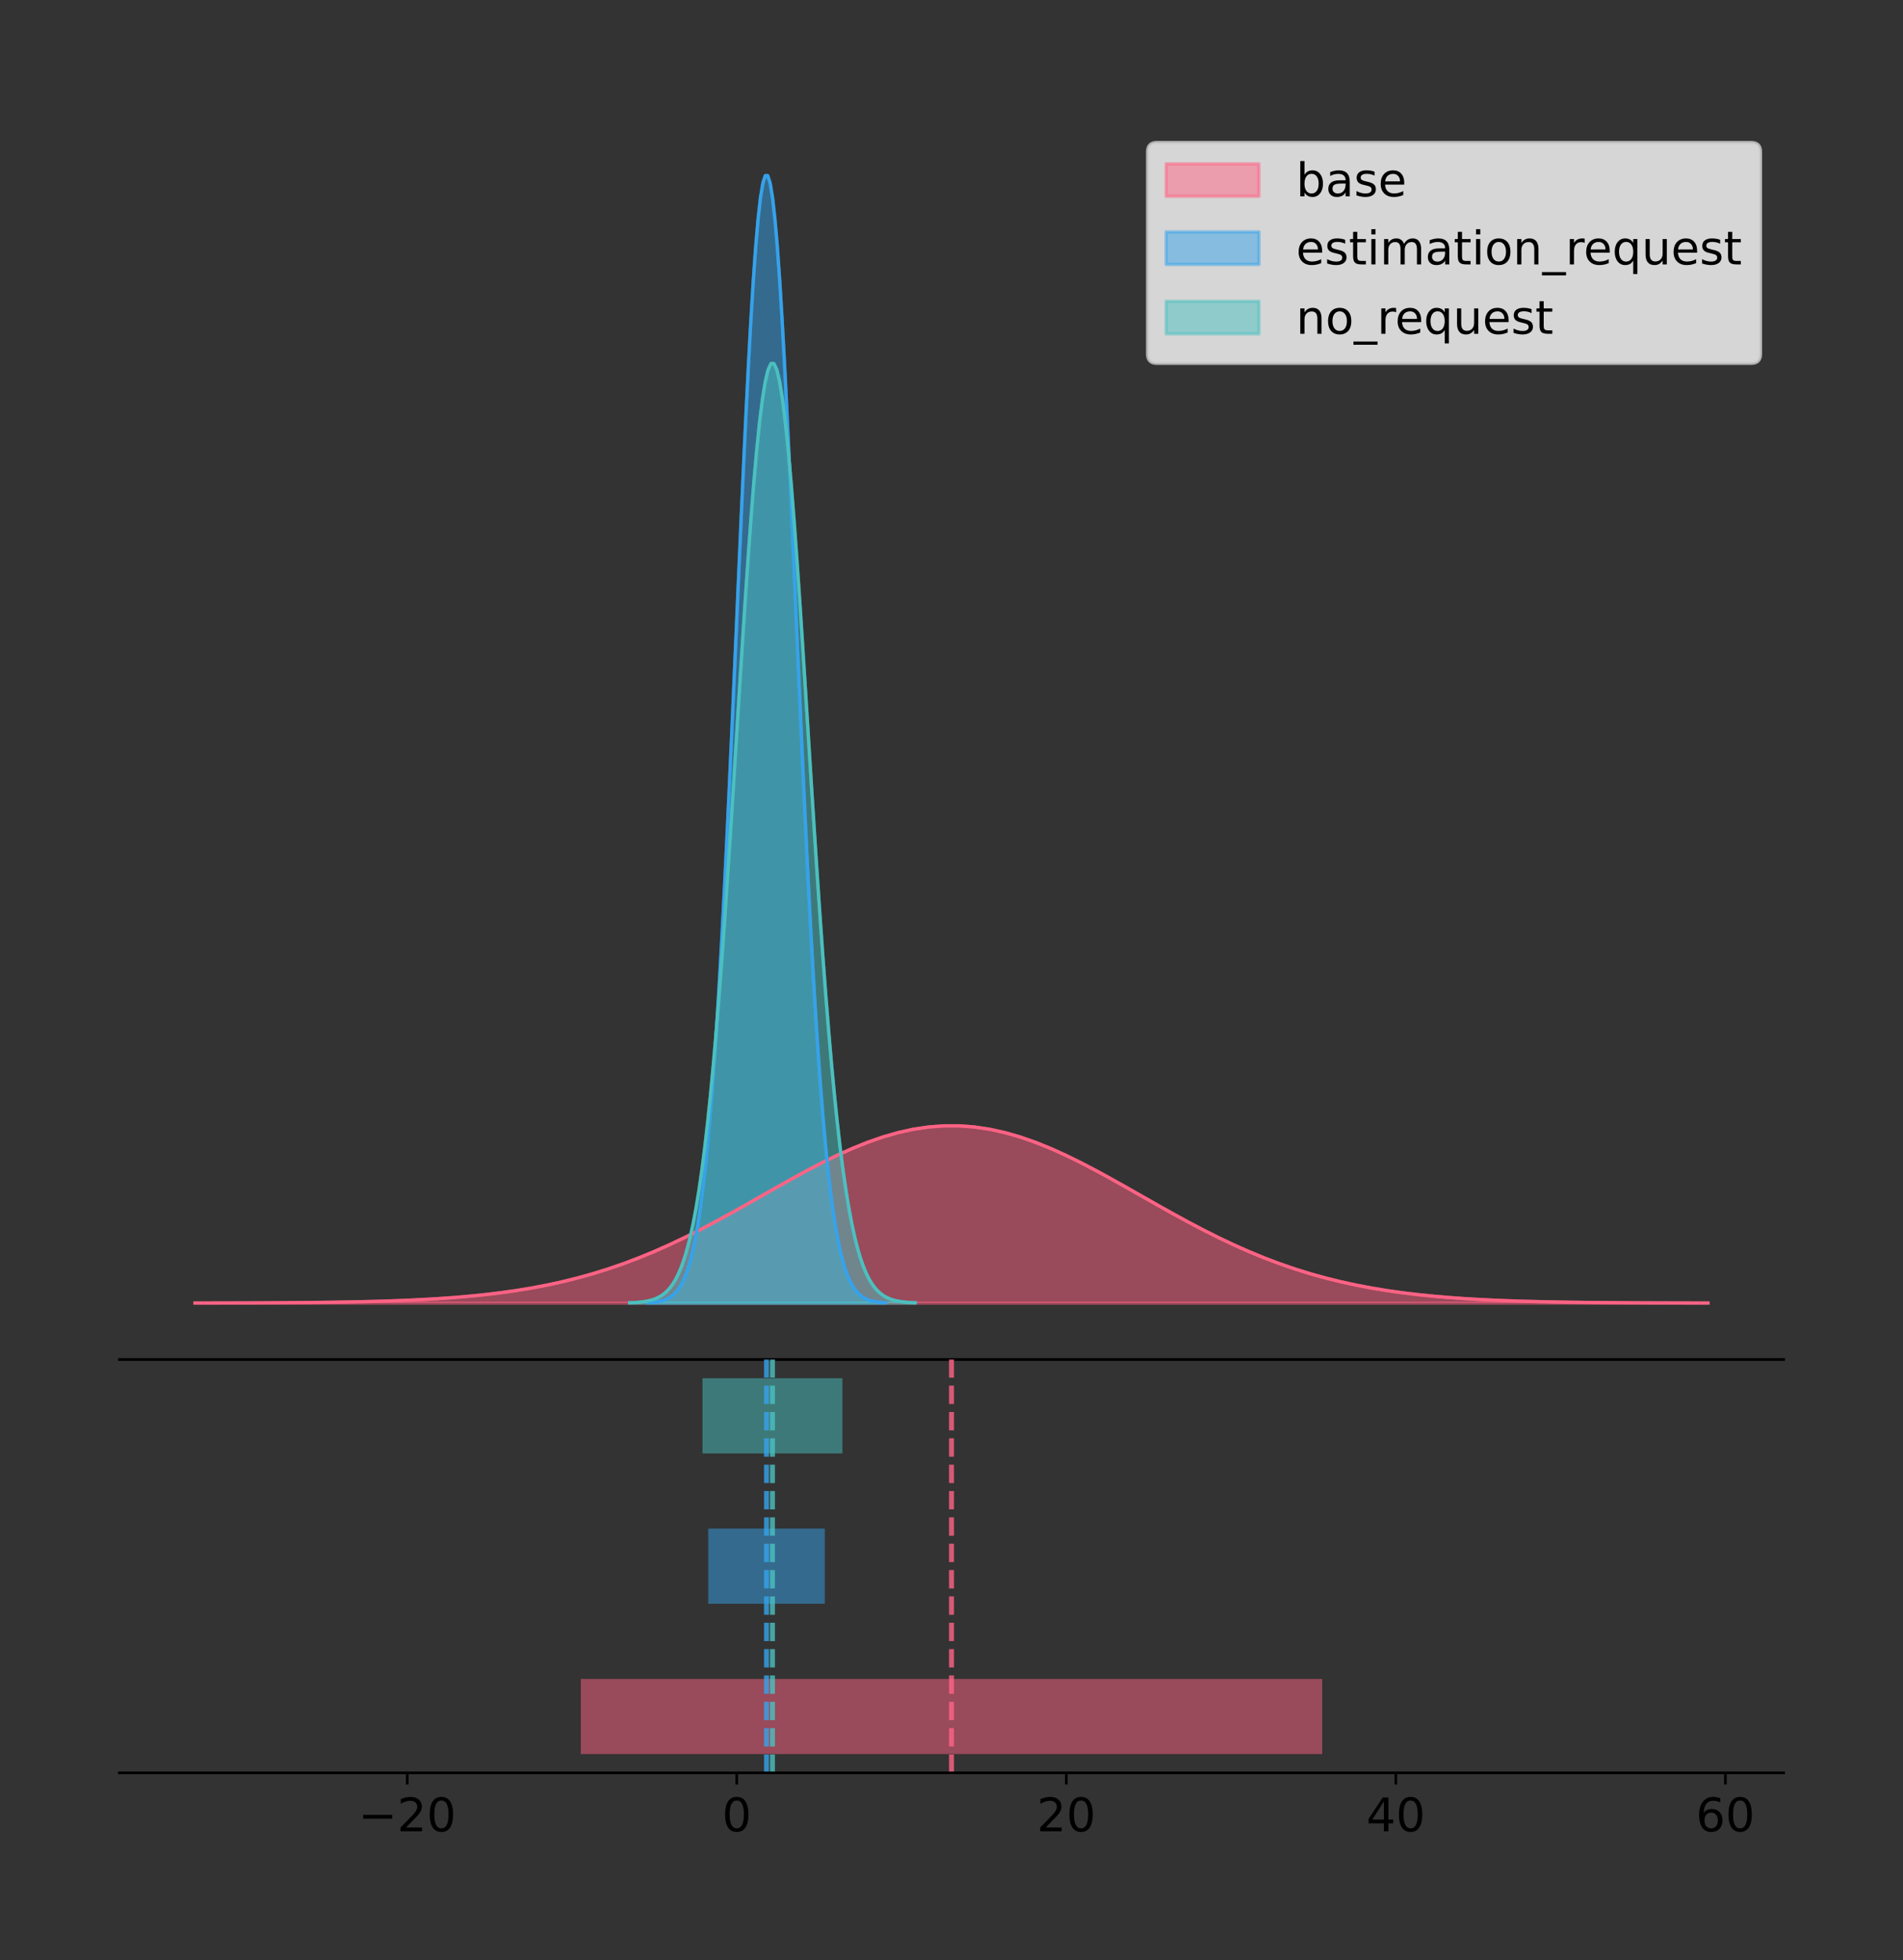 <?xml version="1.0" encoding="utf-8" standalone="no"?>
<!DOCTYPE svg PUBLIC "-//W3C//DTD SVG 1.1//EN"
  "http://www.w3.org/Graphics/SVG/1.1/DTD/svg11.dtd">
<!-- Created with matplotlib (https://matplotlib.org/) -->
<svg height="591.509pt" version="1.1" viewBox="0 0 574.2 591.509" width="574.2pt" xmlns="http://www.w3.org/2000/svg" xmlns:xlink="http://www.w3.org/1999/xlink">
 <rect x="0" y="0" width="574.2" height="591.509" fill="#333333" stroke="none"/>
 <defs>
  <style type="text/css">
*{stroke-linecap:butt;stroke-linejoin:round;}
  </style>
 </defs>
 <g id="figure_1">
  <g id="patch_1">
   <path d="M 0 591.509 
L 574.2 591.509 
L 574.2 0 
L 0 0 
z
" style="fill:none;"/>
  </g>
  <g id="axes_1">
   <g id="patch_2">
    <path d="M 36 410.22 
L 538.2 410.22 
L 538.2 36 
L 36 36 
z
" style="fill:none;"/>
   </g>
   <g id="PolyCollection_1">
    <defs>
     <path d="M 58.827 -198.299 
L 58.827 -198.317 
L 63.439 -198.324 
L 68.05 -198.333 
L 72.662 -198.345 
L 77.274 -198.361 
L 81.885 -198.383 
L 86.497 -198.41 
L 91.108 -198.446 
L 95.72 -198.493 
L 100.331 -198.552 
L 104.943 -198.628 
L 109.555 -198.723 
L 114.166 -198.842 
L 118.778 -198.991 
L 123.389 -199.174 
L 128.001 -199.398 
L 132.612 -199.671 
L 137.224 -200.001 
L 141.836 -200.397 
L 146.447 -200.867 
L 151.059 -201.423 
L 155.67 -202.074 
L 160.282 -202.832 
L 164.893 -203.706 
L 169.505 -204.706 
L 174.117 -205.842 
L 178.728 -207.122 
L 183.34 -208.552 
L 187.951 -210.136 
L 192.563 -211.875 
L 197.174 -213.769 
L 201.786 -215.813 
L 206.398 -217.997 
L 211.009 -220.31 
L 215.621 -222.734 
L 220.232 -225.248 
L 224.844 -227.828 
L 229.455 -230.444 
L 234.067 -233.064 
L 238.679 -235.653 
L 243.29 -238.174 
L 247.902 -240.588 
L 252.513 -242.855 
L 257.125 -244.939 
L 261.736 -246.803 
L 266.348 -248.413 
L 270.96 -249.739 
L 275.571 -250.756 
L 280.183 -251.446 
L 284.794 -251.794 
L 289.406 -251.794 
L 294.017 -251.446 
L 298.629 -250.756 
L 303.24 -249.739 
L 307.852 -248.413 
L 312.464 -246.803 
L 317.075 -244.939 
L 321.687 -242.855 
L 326.298 -240.588 
L 330.91 -238.174 
L 335.521 -235.653 
L 340.133 -233.064 
L 344.745 -230.444 
L 349.356 -227.828 
L 353.968 -225.248 
L 358.579 -222.734 
L 363.191 -220.31 
L 367.802 -217.997 
L 372.414 -215.813 
L 377.026 -213.769 
L 381.637 -211.875 
L 386.249 -210.136 
L 390.86 -208.552 
L 395.472 -207.122 
L 400.083 -205.842 
L 404.695 -204.706 
L 409.307 -203.706 
L 413.918 -202.832 
L 418.53 -202.074 
L 423.141 -201.423 
L 427.753 -200.867 
L 432.364 -200.397 
L 436.976 -200.001 
L 441.588 -199.671 
L 446.199 -199.398 
L 450.811 -199.174 
L 455.422 -198.991 
L 460.034 -198.842 
L 464.645 -198.723 
L 469.257 -198.628 
L 473.869 -198.552 
L 478.48 -198.493 
L 483.092 -198.446 
L 487.703 -198.41 
L 492.315 -198.383 
L 496.926 -198.361 
L 501.538 -198.345 
L 506.15 -198.333 
L 510.761 -198.324 
L 515.373 -198.317 
L 515.373 -198.299 
L 515.373 -198.299 
L 510.761 -198.299 
L 506.15 -198.299 
L 501.538 -198.299 
L 496.926 -198.299 
L 492.315 -198.299 
L 487.703 -198.299 
L 483.092 -198.299 
L 478.48 -198.299 
L 473.869 -198.299 
L 469.257 -198.299 
L 464.645 -198.299 
L 460.034 -198.299 
L 455.422 -198.299 
L 450.811 -198.299 
L 446.199 -198.299 
L 441.588 -198.299 
L 436.976 -198.299 
L 432.364 -198.299 
L 427.753 -198.299 
L 423.141 -198.299 
L 418.53 -198.299 
L 413.918 -198.299 
L 409.307 -198.299 
L 404.695 -198.299 
L 400.083 -198.299 
L 395.472 -198.299 
L 390.86 -198.299 
L 386.249 -198.299 
L 381.637 -198.299 
L 377.026 -198.299 
L 372.414 -198.299 
L 367.802 -198.299 
L 363.191 -198.299 
L 358.579 -198.299 
L 353.968 -198.299 
L 349.356 -198.299 
L 344.745 -198.299 
L 340.133 -198.299 
L 335.521 -198.299 
L 330.91 -198.299 
L 326.298 -198.299 
L 321.687 -198.299 
L 317.075 -198.299 
L 312.464 -198.299 
L 307.852 -198.299 
L 303.24 -198.299 
L 298.629 -198.299 
L 294.017 -198.299 
L 289.406 -198.299 
L 284.794 -198.299 
L 280.183 -198.299 
L 275.571 -198.299 
L 270.96 -198.299 
L 266.348 -198.299 
L 261.736 -198.299 
L 257.125 -198.299 
L 252.513 -198.299 
L 247.902 -198.299 
L 243.29 -198.299 
L 238.679 -198.299 
L 234.067 -198.299 
L 229.455 -198.299 
L 224.844 -198.299 
L 220.232 -198.299 
L 215.621 -198.299 
L 211.009 -198.299 
L 206.398 -198.299 
L 201.786 -198.299 
L 197.174 -198.299 
L 192.563 -198.299 
L 187.951 -198.299 
L 183.34 -198.299 
L 178.728 -198.299 
L 174.117 -198.299 
L 169.505 -198.299 
L 164.893 -198.299 
L 160.282 -198.299 
L 155.67 -198.299 
L 151.059 -198.299 
L 146.447 -198.299 
L 141.836 -198.299 
L 137.224 -198.299 
L 132.612 -198.299 
L 128.001 -198.299 
L 123.389 -198.299 
L 118.778 -198.299 
L 114.166 -198.299 
L 109.555 -198.299 
L 104.943 -198.299 
L 100.331 -198.299 
L 95.72 -198.299 
L 91.108 -198.299 
L 86.497 -198.299 
L 81.885 -198.299 
L 77.274 -198.299 
L 72.662 -198.299 
L 68.05 -198.299 
L 63.439 -198.299 
L 58.827 -198.299 
z
" id="me221b3818e" style="stroke:#ff6384;stroke-opacity:0.5;"/>
    </defs>
    <g clip-path="url(#pcd368c5492)">
     <use style="fill:#ff6384;fill-opacity:0.5;stroke:#ff6384;stroke-opacity:0.5;" x="0" xlink:href="#me221b3818e" y="591.509"/>
    </g>
   </g>
   <g id="PolyCollection_2">
    <defs>
     <path d="M 195.387 -198.299 
L 195.387 -198.414 
L 196.112 -198.457 
L 196.837 -198.515 
L 197.562 -198.592 
L 198.287 -198.694 
L 199.012 -198.829 
L 199.738 -199.006 
L 200.463 -199.235 
L 201.188 -199.53 
L 201.913 -199.907 
L 202.638 -200.387 
L 203.363 -200.993 
L 204.088 -201.751 
L 204.814 -202.695 
L 205.539 -203.86 
L 206.264 -205.288 
L 206.989 -207.025 
L 207.714 -209.123 
L 208.439 -211.638 
L 209.164 -214.631 
L 209.89 -218.165 
L 210.615 -222.307 
L 211.34 -227.124 
L 212.065 -232.681 
L 212.79 -239.043 
L 213.515 -246.268 
L 214.24 -254.407 
L 214.966 -263.499 
L 215.691 -273.572 
L 216.416 -284.635 
L 217.141 -296.68 
L 217.866 -309.675 
L 218.591 -323.567 
L 219.317 -338.274 
L 220.042 -353.69 
L 220.767 -369.68 
L 221.492 -386.086 
L 222.217 -402.724 
L 222.942 -419.387 
L 223.667 -435.851 
L 224.393 -451.881 
L 225.118 -467.231 
L 225.843 -481.653 
L 226.568 -494.905 
L 227.293 -506.757 
L 228.018 -516.994 
L 228.743 -525.428 
L 229.469 -531.9 
L 230.194 -536.285 
L 230.919 -538.499 
L 231.644 -538.499 
L 232.369 -536.285 
L 233.094 -531.9 
L 233.819 -525.428 
L 234.545 -516.994 
L 235.27 -506.757 
L 235.995 -494.905 
L 236.72 -481.653 
L 237.445 -467.231 
L 238.17 -451.881 
L 238.896 -435.851 
L 239.621 -419.387 
L 240.346 -402.724 
L 241.071 -386.086 
L 241.796 -369.68 
L 242.521 -353.69 
L 243.246 -338.274 
L 243.972 -323.567 
L 244.697 -309.675 
L 245.422 -296.68 
L 246.147 -284.635 
L 246.872 -273.572 
L 247.597 -263.499 
L 248.322 -254.407 
L 249.048 -246.268 
L 249.773 -239.043 
L 250.498 -232.681 
L 251.223 -227.124 
L 251.948 -222.307 
L 252.673 -218.165 
L 253.398 -214.631 
L 254.124 -211.638 
L 254.849 -209.123 
L 255.574 -207.025 
L 256.299 -205.288 
L 257.024 -203.86 
L 257.749 -202.695 
L 258.475 -201.751 
L 259.2 -200.993 
L 259.925 -200.387 
L 260.65 -199.907 
L 261.375 -199.53 
L 262.1 -199.235 
L 262.825 -199.006 
L 263.551 -198.829 
L 264.276 -198.694 
L 265.001 -198.592 
L 265.726 -198.515 
L 266.451 -198.457 
L 267.176 -198.414 
L 267.176 -198.299 
L 267.176 -198.299 
L 266.451 -198.299 
L 265.726 -198.299 
L 265.001 -198.299 
L 264.276 -198.299 
L 263.551 -198.299 
L 262.825 -198.299 
L 262.1 -198.299 
L 261.375 -198.299 
L 260.65 -198.299 
L 259.925 -198.299 
L 259.2 -198.299 
L 258.475 -198.299 
L 257.749 -198.299 
L 257.024 -198.299 
L 256.299 -198.299 
L 255.574 -198.299 
L 254.849 -198.299 
L 254.124 -198.299 
L 253.398 -198.299 
L 252.673 -198.299 
L 251.948 -198.299 
L 251.223 -198.299 
L 250.498 -198.299 
L 249.773 -198.299 
L 249.048 -198.299 
L 248.322 -198.299 
L 247.597 -198.299 
L 246.872 -198.299 
L 246.147 -198.299 
L 245.422 -198.299 
L 244.697 -198.299 
L 243.972 -198.299 
L 243.246 -198.299 
L 242.521 -198.299 
L 241.796 -198.299 
L 241.071 -198.299 
L 240.346 -198.299 
L 239.621 -198.299 
L 238.896 -198.299 
L 238.17 -198.299 
L 237.445 -198.299 
L 236.72 -198.299 
L 235.995 -198.299 
L 235.27 -198.299 
L 234.545 -198.299 
L 233.819 -198.299 
L 233.094 -198.299 
L 232.369 -198.299 
L 231.644 -198.299 
L 230.919 -198.299 
L 230.194 -198.299 
L 229.469 -198.299 
L 228.743 -198.299 
L 228.018 -198.299 
L 227.293 -198.299 
L 226.568 -198.299 
L 225.843 -198.299 
L 225.118 -198.299 
L 224.393 -198.299 
L 223.667 -198.299 
L 222.942 -198.299 
L 222.217 -198.299 
L 221.492 -198.299 
L 220.767 -198.299 
L 220.042 -198.299 
L 219.317 -198.299 
L 218.591 -198.299 
L 217.866 -198.299 
L 217.141 -198.299 
L 216.416 -198.299 
L 215.691 -198.299 
L 214.966 -198.299 
L 214.24 -198.299 
L 213.515 -198.299 
L 212.79 -198.299 
L 212.065 -198.299 
L 211.34 -198.299 
L 210.615 -198.299 
L 209.89 -198.299 
L 209.164 -198.299 
L 208.439 -198.299 
L 207.714 -198.299 
L 206.989 -198.299 
L 206.264 -198.299 
L 205.539 -198.299 
L 204.814 -198.299 
L 204.088 -198.299 
L 203.363 -198.299 
L 202.638 -198.299 
L 201.913 -198.299 
L 201.188 -198.299 
L 200.463 -198.299 
L 199.738 -198.299 
L 199.012 -198.299 
L 198.287 -198.299 
L 197.562 -198.299 
L 196.837 -198.299 
L 196.112 -198.299 
L 195.387 -198.299 
z
" id="m9cc4146c38" style="stroke:#36a2eb;stroke-opacity:0.5;"/>
    </defs>
    <g clip-path="url(#pcd368c5492)">
     <use style="fill:#36a2eb;fill-opacity:0.5;stroke:#36a2eb;stroke-opacity:0.5;" x="0" xlink:href="#m9cc4146c38" y="591.509"/>
    </g>
   </g>
   <g id="PolyCollection_3">
    <defs>
     <path d="M 190.003 -198.299 
L 190.003 -198.395 
L 190.873 -198.43 
L 191.743 -198.479 
L 192.613 -198.543 
L 193.483 -198.629 
L 194.354 -198.741 
L 195.224 -198.888 
L 196.094 -199.079 
L 196.964 -199.325 
L 197.834 -199.639 
L 198.705 -200.039 
L 199.575 -200.544 
L 200.445 -201.176 
L 201.315 -201.962 
L 202.185 -202.933 
L 203.055 -204.123 
L 203.926 -205.571 
L 204.796 -207.319 
L 205.666 -209.415 
L 206.536 -211.909 
L 207.406 -214.854 
L 208.276 -218.306 
L 209.147 -222.32 
L 210.017 -226.951 
L 210.887 -232.253 
L 211.757 -238.274 
L 212.627 -245.056 
L 213.497 -252.633 
L 214.368 -261.027 
L 215.238 -270.247 
L 216.108 -280.284 
L 216.978 -291.114 
L 217.848 -302.69 
L 218.718 -314.946 
L 219.589 -327.792 
L 220.459 -341.118 
L 221.329 -354.79 
L 222.199 -368.654 
L 223.069 -382.54 
L 223.939 -396.261 
L 224.81 -409.619 
L 225.68 -422.411 
L 226.55 -434.429 
L 227.42 -445.473 
L 228.29 -455.349 
L 229.16 -463.881 
L 230.031 -470.909 
L 230.901 -476.302 
L 231.771 -479.956 
L 232.641 -481.802 
L 233.511 -481.802 
L 234.382 -479.956 
L 235.252 -476.302 
L 236.122 -470.909 
L 236.992 -463.881 
L 237.862 -455.349 
L 238.732 -445.473 
L 239.603 -434.429 
L 240.473 -422.411 
L 241.343 -409.619 
L 242.213 -396.261 
L 243.083 -382.54 
L 243.953 -368.654 
L 244.824 -354.79 
L 245.694 -341.118 
L 246.564 -327.792 
L 247.434 -314.946 
L 248.304 -302.69 
L 249.174 -291.114 
L 250.045 -280.284 
L 250.915 -270.247 
L 251.785 -261.027 
L 252.655 -252.633 
L 253.525 -245.056 
L 254.395 -238.274 
L 255.266 -232.253 
L 256.136 -226.951 
L 257.006 -222.32 
L 257.876 -218.306 
L 258.746 -214.854 
L 259.616 -211.909 
L 260.487 -209.415 
L 261.357 -207.319 
L 262.227 -205.571 
L 263.097 -204.123 
L 263.967 -202.933 
L 264.837 -201.962 
L 265.708 -201.176 
L 266.578 -200.544 
L 267.448 -200.039 
L 268.318 -199.639 
L 269.188 -199.325 
L 270.059 -199.079 
L 270.929 -198.888 
L 271.799 -198.741 
L 272.669 -198.629 
L 273.539 -198.543 
L 274.409 -198.479 
L 275.28 -198.43 
L 276.15 -198.395 
L 276.15 -198.299 
L 276.15 -198.299 
L 275.28 -198.299 
L 274.409 -198.299 
L 273.539 -198.299 
L 272.669 -198.299 
L 271.799 -198.299 
L 270.929 -198.299 
L 270.059 -198.299 
L 269.188 -198.299 
L 268.318 -198.299 
L 267.448 -198.299 
L 266.578 -198.299 
L 265.708 -198.299 
L 264.837 -198.299 
L 263.967 -198.299 
L 263.097 -198.299 
L 262.227 -198.299 
L 261.357 -198.299 
L 260.487 -198.299 
L 259.616 -198.299 
L 258.746 -198.299 
L 257.876 -198.299 
L 257.006 -198.299 
L 256.136 -198.299 
L 255.266 -198.299 
L 254.395 -198.299 
L 253.525 -198.299 
L 252.655 -198.299 
L 251.785 -198.299 
L 250.915 -198.299 
L 250.045 -198.299 
L 249.174 -198.299 
L 248.304 -198.299 
L 247.434 -198.299 
L 246.564 -198.299 
L 245.694 -198.299 
L 244.824 -198.299 
L 243.953 -198.299 
L 243.083 -198.299 
L 242.213 -198.299 
L 241.343 -198.299 
L 240.473 -198.299 
L 239.603 -198.299 
L 238.732 -198.299 
L 237.862 -198.299 
L 236.992 -198.299 
L 236.122 -198.299 
L 235.252 -198.299 
L 234.382 -198.299 
L 233.511 -198.299 
L 232.641 -198.299 
L 231.771 -198.299 
L 230.901 -198.299 
L 230.031 -198.299 
L 229.16 -198.299 
L 228.29 -198.299 
L 227.42 -198.299 
L 226.55 -198.299 
L 225.68 -198.299 
L 224.81 -198.299 
L 223.939 -198.299 
L 223.069 -198.299 
L 222.199 -198.299 
L 221.329 -198.299 
L 220.459 -198.299 
L 219.589 -198.299 
L 218.718 -198.299 
L 217.848 -198.299 
L 216.978 -198.299 
L 216.108 -198.299 
L 215.238 -198.299 
L 214.368 -198.299 
L 213.497 -198.299 
L 212.627 -198.299 
L 211.757 -198.299 
L 210.887 -198.299 
L 210.017 -198.299 
L 209.147 -198.299 
L 208.276 -198.299 
L 207.406 -198.299 
L 206.536 -198.299 
L 205.666 -198.299 
L 204.796 -198.299 
L 203.926 -198.299 
L 203.055 -198.299 
L 202.185 -198.299 
L 201.315 -198.299 
L 200.445 -198.299 
L 199.575 -198.299 
L 198.705 -198.299 
L 197.834 -198.299 
L 196.964 -198.299 
L 196.094 -198.299 
L 195.224 -198.299 
L 194.354 -198.299 
L 193.483 -198.299 
L 192.613 -198.299 
L 191.743 -198.299 
L 190.873 -198.299 
L 190.003 -198.299 
z
" id="m0d7b291c98" style="stroke:#4bc0c0;stroke-opacity:0.5;"/>
    </defs>
    <g clip-path="url(#pcd368c5492)">
     <use style="fill:#4bc0c0;fill-opacity:0.5;stroke:#4bc0c0;stroke-opacity:0.5;" x="0" xlink:href="#m0d7b291c98" y="591.509"/>
    </g>
   </g>
   <g id="line2d_1">
    <path clip-path="url(#pcd368c5492)" d="M 58.827 393.192 
L 63.439 393.185 
L 68.05 393.176 
L 72.662 393.164 
L 77.274 393.148 
L 81.885 393.127 
L 86.497 393.099 
L 91.108 393.063 
L 95.72 393.017 
L 100.331 392.957 
L 104.943 392.882 
L 109.555 392.786 
L 114.166 392.667 
L 118.778 392.519 
L 123.389 392.336 
L 128.001 392.111 
L 132.612 391.838 
L 137.224 391.508 
L 141.836 391.113 
L 146.447 390.642 
L 151.059 390.086 
L 155.67 389.435 
L 160.282 388.678 
L 164.893 387.804 
L 169.505 386.803 
L 174.117 385.667 
L 178.728 384.387 
L 183.34 382.958 
L 187.951 381.374 
L 192.563 379.634 
L 197.174 377.74 
L 201.786 375.697 
L 206.398 373.512 
L 211.009 371.2 
L 215.621 368.776 
L 220.232 366.261 
L 224.844 363.681 
L 229.455 361.065 
L 234.067 358.445 
L 238.679 355.856 
L 243.29 353.335 
L 247.902 350.922 
L 252.513 348.654 
L 257.125 346.57 
L 261.736 344.706 
L 266.348 343.097 
L 270.96 341.771 
L 275.571 340.753 
L 280.183 340.063 
L 284.794 339.715 
L 289.406 339.715 
L 294.017 340.063 
L 298.629 340.753 
L 303.24 341.771 
L 307.852 343.097 
L 312.464 344.706 
L 317.075 346.57 
L 321.687 348.654 
L 326.298 350.922 
L 330.91 353.335 
L 335.521 355.856 
L 340.133 358.445 
L 344.745 361.065 
L 349.356 363.681 
L 353.968 366.261 
L 358.579 368.776 
L 363.191 371.2 
L 367.802 373.512 
L 372.414 375.697 
L 377.026 377.74 
L 381.637 379.634 
L 386.249 381.374 
L 390.86 382.958 
L 395.472 384.387 
L 400.083 385.667 
L 404.695 386.803 
L 409.307 387.804 
L 413.918 388.678 
L 418.53 389.435 
L 423.141 390.086 
L 427.753 390.642 
L 432.364 391.113 
L 436.976 391.508 
L 441.588 391.838 
L 446.199 392.111 
L 450.811 392.336 
L 455.422 392.519 
L 460.034 392.667 
L 464.645 392.786 
L 469.257 392.882 
L 473.869 392.957 
L 478.48 393.017 
L 483.092 393.063 
L 487.703 393.099 
L 492.315 393.127 
L 496.926 393.148 
L 501.538 393.164 
L 506.15 393.176 
L 510.761 393.185 
L 515.373 393.192 
" style="fill:none;stroke:#ff6384;stroke-linecap:square;"/>
   </g>
   <g id="line2d_2">
    <path clip-path="url(#pcd368c5492)" d="M 195.387 393.096 
L 196.112 393.053 
L 196.837 392.995 
L 197.562 392.918 
L 198.287 392.815 
L 199.012 392.68 
L 199.738 392.504 
L 200.463 392.275 
L 201.188 391.98 
L 201.913 391.602 
L 202.638 391.122 
L 203.363 390.516 
L 204.088 389.758 
L 204.814 388.814 
L 205.539 387.65 
L 206.264 386.222 
L 206.989 384.485 
L 207.714 382.386 
L 208.439 379.871 
L 209.164 376.878 
L 209.89 373.344 
L 210.615 369.202 
L 211.34 364.386 
L 212.065 358.828 
L 212.79 352.466 
L 213.515 345.241 
L 214.24 337.103 
L 214.966 328.01 
L 215.691 317.937 
L 216.416 306.874 
L 217.141 294.829 
L 217.866 281.834 
L 218.591 267.942 
L 219.317 253.235 
L 220.042 237.82 
L 220.767 221.829 
L 221.492 205.423 
L 222.217 188.786 
L 222.942 172.123 
L 223.667 155.658 
L 224.393 139.628 
L 225.118 124.279 
L 225.843 109.857 
L 226.568 96.604 
L 227.293 84.752 
L 228.018 74.515 
L 228.743 66.081 
L 229.469 59.61 
L 230.194 55.224 
L 230.919 53.01 
L 231.644 53.01 
L 232.369 55.224 
L 233.094 59.61 
L 233.819 66.081 
L 234.545 74.515 
L 235.27 84.752 
L 235.995 96.604 
L 236.72 109.857 
L 237.445 124.279 
L 238.17 139.628 
L 238.896 155.658 
L 239.621 172.123 
L 240.346 188.786 
L 241.071 205.423 
L 241.796 221.829 
L 242.521 237.82 
L 243.246 253.235 
L 243.972 267.942 
L 244.697 281.834 
L 245.422 294.829 
L 246.147 306.874 
L 246.872 317.937 
L 247.597 328.01 
L 248.322 337.103 
L 249.048 345.241 
L 249.773 352.466 
L 250.498 358.828 
L 251.223 364.386 
L 251.948 369.202 
L 252.673 373.344 
L 253.398 376.878 
L 254.124 379.871 
L 254.849 382.386 
L 255.574 384.485 
L 256.299 386.222 
L 257.024 387.65 
L 257.749 388.814 
L 258.475 389.758 
L 259.2 390.516 
L 259.925 391.122 
L 260.65 391.602 
L 261.375 391.98 
L 262.1 392.275 
L 262.825 392.504 
L 263.551 392.68 
L 264.276 392.815 
L 265.001 392.918 
L 265.726 392.995 
L 266.451 393.053 
L 267.176 393.096 
" style="fill:none;stroke:#36a2eb;stroke-linecap:square;"/>
   </g>
   <g id="line2d_3">
    <path clip-path="url(#pcd368c5492)" d="M 190.003 393.115 
L 190.873 393.079 
L 191.743 393.031 
L 192.613 392.966 
L 193.483 392.881 
L 194.354 392.768 
L 195.224 392.621 
L 196.094 392.431 
L 196.964 392.185 
L 197.834 391.87 
L 198.705 391.47 
L 199.575 390.965 
L 200.445 390.333 
L 201.315 389.547 
L 202.185 388.576 
L 203.055 387.386 
L 203.926 385.939 
L 204.796 384.19 
L 205.666 382.094 
L 206.536 379.6 
L 207.406 376.655 
L 208.276 373.203 
L 209.147 369.19 
L 210.017 364.558 
L 210.887 359.257 
L 211.757 353.236 
L 212.627 346.453 
L 213.497 338.876 
L 214.368 330.482 
L 215.238 321.263 
L 216.108 311.225 
L 216.978 300.396 
L 217.848 288.82 
L 218.718 276.564 
L 219.589 263.717 
L 220.459 250.391 
L 221.329 236.72 
L 222.199 222.855 
L 223.069 208.969 
L 223.939 195.248 
L 224.81 181.89 
L 225.68 169.099 
L 226.55 157.08 
L 227.42 146.036 
L 228.29 136.16 
L 229.16 127.629 
L 230.031 120.6 
L 230.901 115.207 
L 231.771 111.553 
L 232.641 109.708 
L 233.511 109.708 
L 234.382 111.553 
L 235.252 115.207 
L 236.122 120.6 
L 236.992 127.629 
L 237.862 136.16 
L 238.732 146.036 
L 239.603 157.08 
L 240.473 169.099 
L 241.343 181.89 
L 242.213 195.248 
L 243.083 208.969 
L 243.953 222.855 
L 244.824 236.72 
L 245.694 250.391 
L 246.564 263.717 
L 247.434 276.564 
L 248.304 288.82 
L 249.174 300.396 
L 250.045 311.225 
L 250.915 321.263 
L 251.785 330.482 
L 252.655 338.876 
L 253.525 346.453 
L 254.395 353.236 
L 255.266 359.257 
L 256.136 364.558 
L 257.006 369.19 
L 257.876 373.203 
L 258.746 376.655 
L 259.616 379.6 
L 260.487 382.094 
L 261.357 384.19 
L 262.227 385.939 
L 263.097 387.386 
L 263.967 388.576 
L 264.837 389.547 
L 265.708 390.333 
L 266.578 390.965 
L 267.448 391.47 
L 268.318 391.87 
L 269.188 392.185 
L 270.059 392.431 
L 270.929 392.621 
L 271.799 392.768 
L 272.669 392.881 
L 273.539 392.966 
L 274.409 393.031 
L 275.28 393.079 
L 276.15 393.115 
" style="fill:none;stroke:#4bc0c0;stroke-linecap:square;"/>
   </g>
   <g id="patch_3">
    <path d="M 36 410.22 
L 538.2 410.22 
" style="fill:none;stroke:#000000;stroke-linecap:square;stroke-linejoin:miter;stroke-width:0.8;"/>
   </g>
   <g id="legend_1">
    <g id="patch_4">
     <path d="M 349.071 109.627 
L 528.4 109.627 
Q 531.2 109.627 531.2 106.827 
L 531.2 45.8 
Q 531.2 43 528.4 43 
L 349.071 43 
Q 346.271 43 346.271 45.8 
L 346.271 106.827 
Q 346.271 109.627 349.071 109.627 
z
" style="fill:#ffffff;opacity:0.8;stroke:#cccccc;stroke-linejoin:miter;"/>
    </g>
    <g id="patch_5">
     <path d="M 351.871 59.238 
L 379.871 59.238 
L 379.871 49.438 
L 351.871 49.438 
z
" style="fill:#ff6384;opacity:0.5;stroke:#ff6384;stroke-linejoin:miter;"/>
    </g>
    <g id="text_1">
     <!-- base -->
     <defs>
      <path d="M 48.688 27.297 
Q 48.688 37.203 44.609 42.844 
Q 40.531 48.484 33.406 48.484 
Q 26.266 48.484 22.188 42.844 
Q 18.109 37.203 18.109 27.297 
Q 18.109 17.391 22.188 11.75 
Q 26.266 6.109 33.406 6.109 
Q 40.531 6.109 44.609 11.75 
Q 48.688 17.391 48.688 27.297 
z
M 18.109 46.391 
Q 20.953 51.266 25.266 53.625 
Q 29.594 56 35.594 56 
Q 45.562 56 51.781 48.094 
Q 58.016 40.188 58.016 27.297 
Q 58.016 14.406 51.781 6.484 
Q 45.562 -1.422 35.594 -1.422 
Q 29.594 -1.422 25.266 0.953 
Q 20.953 3.328 18.109 8.203 
L 18.109 0 
L 9.078 0 
L 9.078 75.984 
L 18.109 75.984 
z
" id="DejaVuSans-98"/>
      <path d="M 34.281 27.484 
Q 23.391 27.484 19.188 25 
Q 14.984 22.516 14.984 16.5 
Q 14.984 11.719 18.141 8.906 
Q 21.297 6.109 26.703 6.109 
Q 34.188 6.109 38.703 11.406 
Q 43.219 16.703 43.219 25.484 
L 43.219 27.484 
z
M 52.203 31.203 
L 52.203 0 
L 43.219 0 
L 43.219 8.297 
Q 40.141 3.328 35.547 0.953 
Q 30.953 -1.422 24.312 -1.422 
Q 15.922 -1.422 10.953 3.297 
Q 6 8.016 6 15.922 
Q 6 25.141 12.172 29.828 
Q 18.359 34.516 30.609 34.516 
L 43.219 34.516 
L 43.219 35.406 
Q 43.219 41.609 39.141 45 
Q 35.062 48.391 27.688 48.391 
Q 23 48.391 18.547 47.266 
Q 14.109 46.141 10.016 43.891 
L 10.016 52.203 
Q 14.938 54.109 19.578 55.047 
Q 24.219 56 28.609 56 
Q 40.484 56 46.344 49.844 
Q 52.203 43.703 52.203 31.203 
z
" id="DejaVuSans-97"/>
      <path d="M 44.281 53.078 
L 44.281 44.578 
Q 40.484 46.531 36.375 47.5 
Q 32.281 48.484 27.875 48.484 
Q 21.188 48.484 17.844 46.438 
Q 14.5 44.391 14.5 40.281 
Q 14.5 37.156 16.891 35.375 
Q 19.281 33.594 26.516 31.984 
L 29.594 31.297 
Q 39.156 29.25 43.188 25.516 
Q 47.219 21.781 47.219 15.094 
Q 47.219 7.469 41.188 3.016 
Q 35.156 -1.422 24.609 -1.422 
Q 20.219 -1.422 15.453 -0.562 
Q 10.688 0.297 5.422 2 
L 5.422 11.281 
Q 10.406 8.688 15.234 7.391 
Q 20.062 6.109 24.812 6.109 
Q 31.156 6.109 34.562 8.281 
Q 37.984 10.453 37.984 14.406 
Q 37.984 18.062 35.516 20.016 
Q 33.062 21.969 24.703 23.781 
L 21.578 24.516 
Q 13.234 26.266 9.516 29.906 
Q 5.812 33.547 5.812 39.891 
Q 5.812 47.609 11.281 51.797 
Q 16.75 56 26.812 56 
Q 31.781 56 36.172 55.266 
Q 40.578 54.547 44.281 53.078 
z
" id="DejaVuSans-115"/>
      <path d="M 56.203 29.594 
L 56.203 25.203 
L 14.891 25.203 
Q 15.484 15.922 20.484 11.062 
Q 25.484 6.203 34.422 6.203 
Q 39.594 6.203 44.453 7.469 
Q 49.312 8.734 54.109 11.281 
L 54.109 2.781 
Q 49.266 0.734 44.188 -0.344 
Q 39.109 -1.422 33.891 -1.422 
Q 20.797 -1.422 13.156 6.188 
Q 5.516 13.812 5.516 26.812 
Q 5.516 40.234 12.766 48.109 
Q 20.016 56 32.328 56 
Q 43.359 56 49.781 48.891 
Q 56.203 41.797 56.203 29.594 
z
M 47.219 32.234 
Q 47.125 39.594 43.094 43.984 
Q 39.062 48.391 32.422 48.391 
Q 24.906 48.391 20.391 44.141 
Q 15.875 39.891 15.188 32.172 
z
" id="DejaVuSans-101"/>
     </defs>
     <g transform="translate(391.071 59.238)scale(0.14 -0.14)">
      <use xlink:href="#DejaVuSans-98"/>
      <use x="63.477" xlink:href="#DejaVuSans-97"/>
      <use x="124.756" xlink:href="#DejaVuSans-115"/>
      <use x="176.855" xlink:href="#DejaVuSans-101"/>
     </g>
    </g>
    <g id="patch_6">
     <path d="M 351.871 79.787 
L 379.871 79.787 
L 379.871 69.987 
L 351.871 69.987 
z
" style="fill:#36a2eb;opacity:0.5;stroke:#36a2eb;stroke-linejoin:miter;"/>
    </g>
    <g id="text_2">
     <!-- estimation_request -->
     <defs>
      <path d="M 18.312 70.219 
L 18.312 54.688 
L 36.812 54.688 
L 36.812 47.703 
L 18.312 47.703 
L 18.312 18.016 
Q 18.312 11.328 20.141 9.422 
Q 21.969 7.516 27.594 7.516 
L 36.812 7.516 
L 36.812 0 
L 27.594 0 
Q 17.188 0 13.234 3.875 
Q 9.281 7.766 9.281 18.016 
L 9.281 47.703 
L 2.688 47.703 
L 2.688 54.688 
L 9.281 54.688 
L 9.281 70.219 
z
" id="DejaVuSans-116"/>
      <path d="M 9.422 54.688 
L 18.406 54.688 
L 18.406 0 
L 9.422 0 
z
M 9.422 75.984 
L 18.406 75.984 
L 18.406 64.594 
L 9.422 64.594 
z
" id="DejaVuSans-105"/>
      <path d="M 52 44.188 
Q 55.375 50.25 60.062 53.125 
Q 64.75 56 71.094 56 
Q 79.641 56 84.281 50.016 
Q 88.922 44.047 88.922 33.016 
L 88.922 0 
L 79.891 0 
L 79.891 32.719 
Q 79.891 40.578 77.094 44.375 
Q 74.312 48.188 68.609 48.188 
Q 61.625 48.188 57.562 43.547 
Q 53.516 38.922 53.516 30.906 
L 53.516 0 
L 44.484 0 
L 44.484 32.719 
Q 44.484 40.625 41.703 44.406 
Q 38.922 48.188 33.109 48.188 
Q 26.219 48.188 22.156 43.531 
Q 18.109 38.875 18.109 30.906 
L 18.109 0 
L 9.078 0 
L 9.078 54.688 
L 18.109 54.688 
L 18.109 46.188 
Q 21.188 51.219 25.484 53.609 
Q 29.781 56 35.688 56 
Q 41.656 56 45.828 52.969 
Q 50 49.953 52 44.188 
z
" id="DejaVuSans-109"/>
      <path d="M 30.609 48.391 
Q 23.391 48.391 19.188 42.75 
Q 14.984 37.109 14.984 27.297 
Q 14.984 17.484 19.156 11.844 
Q 23.344 6.203 30.609 6.203 
Q 37.797 6.203 41.984 11.859 
Q 46.188 17.531 46.188 27.297 
Q 46.188 37.016 41.984 42.703 
Q 37.797 48.391 30.609 48.391 
z
M 30.609 56 
Q 42.328 56 49.016 48.375 
Q 55.719 40.766 55.719 27.297 
Q 55.719 13.875 49.016 6.219 
Q 42.328 -1.422 30.609 -1.422 
Q 18.844 -1.422 12.172 6.219 
Q 5.516 13.875 5.516 27.297 
Q 5.516 40.766 12.172 48.375 
Q 18.844 56 30.609 56 
z
" id="DejaVuSans-111"/>
      <path d="M 54.891 33.016 
L 54.891 0 
L 45.906 0 
L 45.906 32.719 
Q 45.906 40.484 42.875 44.328 
Q 39.844 48.188 33.797 48.188 
Q 26.516 48.188 22.312 43.547 
Q 18.109 38.922 18.109 30.906 
L 18.109 0 
L 9.078 0 
L 9.078 54.688 
L 18.109 54.688 
L 18.109 46.188 
Q 21.344 51.125 25.703 53.562 
Q 30.078 56 35.797 56 
Q 45.219 56 50.047 50.172 
Q 54.891 44.344 54.891 33.016 
z
" id="DejaVuSans-110"/>
      <path d="M 50.984 -16.609 
L 50.984 -23.578 
L -0.984 -23.578 
L -0.984 -16.609 
z
" id="DejaVuSans-95"/>
      <path d="M 41.109 46.297 
Q 39.594 47.172 37.812 47.578 
Q 36.031 48 33.891 48 
Q 26.266 48 22.188 43.047 
Q 18.109 38.094 18.109 28.812 
L 18.109 0 
L 9.078 0 
L 9.078 54.688 
L 18.109 54.688 
L 18.109 46.188 
Q 20.953 51.172 25.484 53.578 
Q 30.031 56 36.531 56 
Q 37.453 56 38.578 55.875 
Q 39.703 55.766 41.062 55.516 
z
" id="DejaVuSans-114"/>
      <path d="M 14.797 27.297 
Q 14.797 17.391 18.875 11.75 
Q 22.953 6.109 30.078 6.109 
Q 37.203 6.109 41.297 11.75 
Q 45.406 17.391 45.406 27.297 
Q 45.406 37.203 41.297 42.844 
Q 37.203 48.484 30.078 48.484 
Q 22.953 48.484 18.875 42.844 
Q 14.797 37.203 14.797 27.297 
z
M 45.406 8.203 
Q 42.578 3.328 38.25 0.953 
Q 33.938 -1.422 27.875 -1.422 
Q 17.969 -1.422 11.734 6.484 
Q 5.516 14.406 5.516 27.297 
Q 5.516 40.188 11.734 48.094 
Q 17.969 56 27.875 56 
Q 33.938 56 38.25 53.625 
Q 42.578 51.266 45.406 46.391 
L 45.406 54.688 
L 54.391 54.688 
L 54.391 -20.797 
L 45.406 -20.797 
z
" id="DejaVuSans-113"/>
      <path d="M 8.5 21.578 
L 8.5 54.688 
L 17.484 54.688 
L 17.484 21.922 
Q 17.484 14.156 20.5 10.266 
Q 23.531 6.391 29.594 6.391 
Q 36.859 6.391 41.078 11.031 
Q 45.312 15.672 45.312 23.688 
L 45.312 54.688 
L 54.297 54.688 
L 54.297 0 
L 45.312 0 
L 45.312 8.406 
Q 42.047 3.422 37.719 1 
Q 33.406 -1.422 27.688 -1.422 
Q 18.266 -1.422 13.375 4.438 
Q 8.5 10.297 8.5 21.578 
z
M 31.109 56 
z
" id="DejaVuSans-117"/>
     </defs>
     <g transform="translate(391.071 79.787)scale(0.14 -0.14)">
      <use xlink:href="#DejaVuSans-101"/>
      <use x="61.523" xlink:href="#DejaVuSans-115"/>
      <use x="113.623" xlink:href="#DejaVuSans-116"/>
      <use x="152.832" xlink:href="#DejaVuSans-105"/>
      <use x="180.615" xlink:href="#DejaVuSans-109"/>
      <use x="278.027" xlink:href="#DejaVuSans-97"/>
      <use x="339.307" xlink:href="#DejaVuSans-116"/>
      <use x="378.516" xlink:href="#DejaVuSans-105"/>
      <use x="406.299" xlink:href="#DejaVuSans-111"/>
      <use x="467.48" xlink:href="#DejaVuSans-110"/>
      <use x="530.859" xlink:href="#DejaVuSans-95"/>
      <use x="580.859" xlink:href="#DejaVuSans-114"/>
      <use x="619.723" xlink:href="#DejaVuSans-101"/>
      <use x="681.246" xlink:href="#DejaVuSans-113"/>
      <use x="744.723" xlink:href="#DejaVuSans-117"/>
      <use x="808.102" xlink:href="#DejaVuSans-101"/>
      <use x="869.625" xlink:href="#DejaVuSans-115"/>
      <use x="921.725" xlink:href="#DejaVuSans-116"/>
     </g>
    </g>
    <g id="patch_7">
     <path d="M 351.871 100.726 
L 379.871 100.726 
L 379.871 90.926 
L 351.871 90.926 
z
" style="fill:#4bc0c0;opacity:0.5;stroke:#4bc0c0;stroke-linejoin:miter;"/>
    </g>
    <g id="text_3">
     <!-- no_request -->
     <g transform="translate(391.071 100.726)scale(0.14 -0.14)">
      <use xlink:href="#DejaVuSans-110"/>
      <use x="63.379" xlink:href="#DejaVuSans-111"/>
      <use x="124.561" xlink:href="#DejaVuSans-95"/>
      <use x="174.561" xlink:href="#DejaVuSans-114"/>
      <use x="213.424" xlink:href="#DejaVuSans-101"/>
      <use x="274.947" xlink:href="#DejaVuSans-113"/>
      <use x="338.424" xlink:href="#DejaVuSans-117"/>
      <use x="401.803" xlink:href="#DejaVuSans-101"/>
      <use x="463.326" xlink:href="#DejaVuSans-115"/>
      <use x="515.426" xlink:href="#DejaVuSans-116"/>
     </g>
    </g>
   </g>
  </g>
  <g id="axes_2">
   <g id="patch_8">
    <path d="M 36 534.96 
L 538.2 534.96 
L 538.2 410.22 
L 36 410.22 
z
" style="fill:none;"/>
   </g>
   <g id="patch_9">
    <path clip-path="url(#p837bee5dd8)" d="M 175.246 529.29 
L 398.954 529.29 
L 398.954 506.61 
L 175.246 506.61 
z
" style="fill:#ff6384;opacity:0.5;"/>
   </g>
   <g id="patch_10">
    <path clip-path="url(#p837bee5dd8)" d="M 213.693 483.93 
L 248.87 483.93 
L 248.87 461.25 
L 213.693 461.25 
z
" style="fill:#36a2eb;opacity:0.5;"/>
   </g>
   <g id="patch_11">
    <path clip-path="url(#p837bee5dd8)" d="M 211.97 438.57 
L 254.182 438.57 
L 254.182 415.89 
L 211.97 415.89 
z
" style="fill:#4bc0c0;opacity:0.5;"/>
   </g>
   <g id="matplotlib.axis_1">
    <g id="xtick_1">
     <g id="line2d_4">
      <defs>
       <path d="M 0 0 
L 0 3.5 
" id="m089c93983a" style="stroke:#000000;stroke-width:0.8;"/>
      </defs>
      <g>
       <use style="stroke:#000000;stroke-width:0.8;" x="122.874" xlink:href="#m089c93983a" y="534.96"/>
      </g>
     </g>
     <g id="text_4">
      <!-- −20 -->
      <defs>
       <path d="M 10.594 35.5 
L 73.188 35.5 
L 73.188 27.203 
L 10.594 27.203 
z
" id="DejaVuSans-8722"/>
       <path d="M 19.188 8.297 
L 53.609 8.297 
L 53.609 0 
L 7.328 0 
L 7.328 8.297 
Q 12.938 14.109 22.625 23.891 
Q 32.328 33.688 34.812 36.531 
Q 39.547 41.844 41.422 45.531 
Q 43.312 49.219 43.312 52.781 
Q 43.312 58.594 39.234 62.25 
Q 35.156 65.922 28.609 65.922 
Q 23.969 65.922 18.812 64.312 
Q 13.672 62.703 7.812 59.422 
L 7.812 69.391 
Q 13.766 71.781 18.938 73 
Q 24.125 74.219 28.422 74.219 
Q 39.75 74.219 46.484 68.547 
Q 53.219 62.891 53.219 53.422 
Q 53.219 48.922 51.531 44.891 
Q 49.859 40.875 45.406 35.406 
Q 44.188 33.984 37.641 27.219 
Q 31.109 20.453 19.188 8.297 
z
" id="DejaVuSans-50"/>
       <path d="M 31.781 66.406 
Q 24.172 66.406 20.328 58.906 
Q 16.5 51.422 16.5 36.375 
Q 16.5 21.391 20.328 13.891 
Q 24.172 6.391 31.781 6.391 
Q 39.453 6.391 43.281 13.891 
Q 47.125 21.391 47.125 36.375 
Q 47.125 51.422 43.281 58.906 
Q 39.453 66.406 31.781 66.406 
z
M 31.781 74.219 
Q 44.047 74.219 50.516 64.516 
Q 56.984 54.828 56.984 36.375 
Q 56.984 17.969 50.516 8.266 
Q 44.047 -1.422 31.781 -1.422 
Q 19.531 -1.422 13.062 8.266 
Q 6.594 17.969 6.594 36.375 
Q 6.594 54.828 13.062 64.516 
Q 19.531 74.219 31.781 74.219 
z
" id="DejaVuSans-48"/>
      </defs>
      <g transform="translate(108.101 552.598)scale(0.14 -0.14)">
       <use xlink:href="#DejaVuSans-8722"/>
       <use x="83.789" xlink:href="#DejaVuSans-50"/>
       <use x="147.412" xlink:href="#DejaVuSans-48"/>
      </g>
     </g>
    </g>
    <g id="xtick_2">
     <g id="line2d_5">
      <g>
       <use style="stroke:#000000;stroke-width:0.8;" x="222.308" xlink:href="#m089c93983a" y="534.96"/>
      </g>
     </g>
     <g id="text_5">
      <!-- 0 -->
      <g transform="translate(217.854 552.598)scale(0.14 -0.14)">
       <use xlink:href="#DejaVuSans-48"/>
      </g>
     </g>
    </g>
    <g id="xtick_3">
     <g id="line2d_6">
      <g>
       <use style="stroke:#000000;stroke-width:0.8;" x="321.741" xlink:href="#m089c93983a" y="534.96"/>
      </g>
     </g>
     <g id="text_6">
      <!-- 20 -->
      <g transform="translate(312.834 552.598)scale(0.14 -0.14)">
       <use xlink:href="#DejaVuSans-50"/>
       <use x="63.623" xlink:href="#DejaVuSans-48"/>
      </g>
     </g>
    </g>
    <g id="xtick_4">
     <g id="line2d_7">
      <g>
       <use style="stroke:#000000;stroke-width:0.8;" x="421.175" xlink:href="#m089c93983a" y="534.96"/>
      </g>
     </g>
     <g id="text_7">
      <!-- 40 -->
      <defs>
       <path d="M 37.797 64.312 
L 12.891 25.391 
L 37.797 25.391 
z
M 35.203 72.906 
L 47.609 72.906 
L 47.609 25.391 
L 58.016 25.391 
L 58.016 17.188 
L 47.609 17.188 
L 47.609 0 
L 37.797 0 
L 37.797 17.188 
L 4.891 17.188 
L 4.891 26.703 
z
" id="DejaVuSans-52"/>
      </defs>
      <g transform="translate(412.267 552.598)scale(0.14 -0.14)">
       <use xlink:href="#DejaVuSans-52"/>
       <use x="63.623" xlink:href="#DejaVuSans-48"/>
      </g>
     </g>
    </g>
    <g id="xtick_5">
     <g id="line2d_8">
      <g>
       <use style="stroke:#000000;stroke-width:0.8;" x="520.608" xlink:href="#m089c93983a" y="534.96"/>
      </g>
     </g>
     <g id="text_8">
      <!-- 60 -->
      <defs>
       <path d="M 33.016 40.375 
Q 26.375 40.375 22.484 35.828 
Q 18.609 31.297 18.609 23.391 
Q 18.609 15.531 22.484 10.953 
Q 26.375 6.391 33.016 6.391 
Q 39.656 6.391 43.531 10.953 
Q 47.406 15.531 47.406 23.391 
Q 47.406 31.297 43.531 35.828 
Q 39.656 40.375 33.016 40.375 
z
M 52.594 71.297 
L 52.594 62.312 
Q 48.875 64.062 45.094 64.984 
Q 41.312 65.922 37.594 65.922 
Q 27.828 65.922 22.672 59.328 
Q 17.531 52.734 16.797 39.406 
Q 19.672 43.656 24.016 45.922 
Q 28.375 48.188 33.594 48.188 
Q 44.578 48.188 50.953 41.516 
Q 57.328 34.859 57.328 23.391 
Q 57.328 12.156 50.688 5.359 
Q 44.047 -1.422 33.016 -1.422 
Q 20.359 -1.422 13.672 8.266 
Q 6.984 17.969 6.984 36.375 
Q 6.984 53.656 15.188 63.938 
Q 23.391 74.219 37.203 74.219 
Q 40.922 74.219 44.703 73.484 
Q 48.484 72.75 52.594 71.297 
z
" id="DejaVuSans-54"/>
      </defs>
      <g transform="translate(511.701 552.598)scale(0.14 -0.14)">
       <use xlink:href="#DejaVuSans-54"/>
       <use x="63.623" xlink:href="#DejaVuSans-48"/>
      </g>
     </g>
    </g>
   </g>
   <g id="line2d_9">
    <path clip-path="url(#p837bee5dd8)" d="M 287.1 534.96 
L 287.1 410.22 
" style="fill:none;stroke:#ff6384;stroke-dasharray:5.55,2.4;stroke-dashoffset:0;stroke-opacity:0.8;stroke-width:1.5;"/>
   </g>
   <g id="line2d_10">
    <path clip-path="url(#p837bee5dd8)" d="M 231.281 534.96 
L 231.281 410.22 
" style="fill:none;stroke:#36a2eb;stroke-dasharray:5.55,2.4;stroke-dashoffset:0;stroke-opacity:0.8;stroke-width:1.5;"/>
   </g>
   <g id="line2d_11">
    <path clip-path="url(#p837bee5dd8)" d="M 233.076 534.96 
L 233.076 410.22 
" style="fill:none;stroke:#4bc0c0;stroke-dasharray:5.55,2.4;stroke-dashoffset:0;stroke-opacity:0.8;stroke-width:1.5;"/>
   </g>
   <g id="patch_12">
    <path d="M 36 534.96 
L 538.2 534.96 
" style="fill:none;stroke:#000000;stroke-linecap:square;stroke-linejoin:miter;stroke-width:0.8;"/>
   </g>
  </g>
 </g>
 <defs>
  <clipPath id="pcd368c5492">
   <rect height="374.22" width="502.2" x="36" y="36"/>
  </clipPath>
  <clipPath id="p837bee5dd8">
   <rect height="124.74" width="502.2" x="36" y="410.22"/>
  </clipPath>
 </defs>
</svg>
